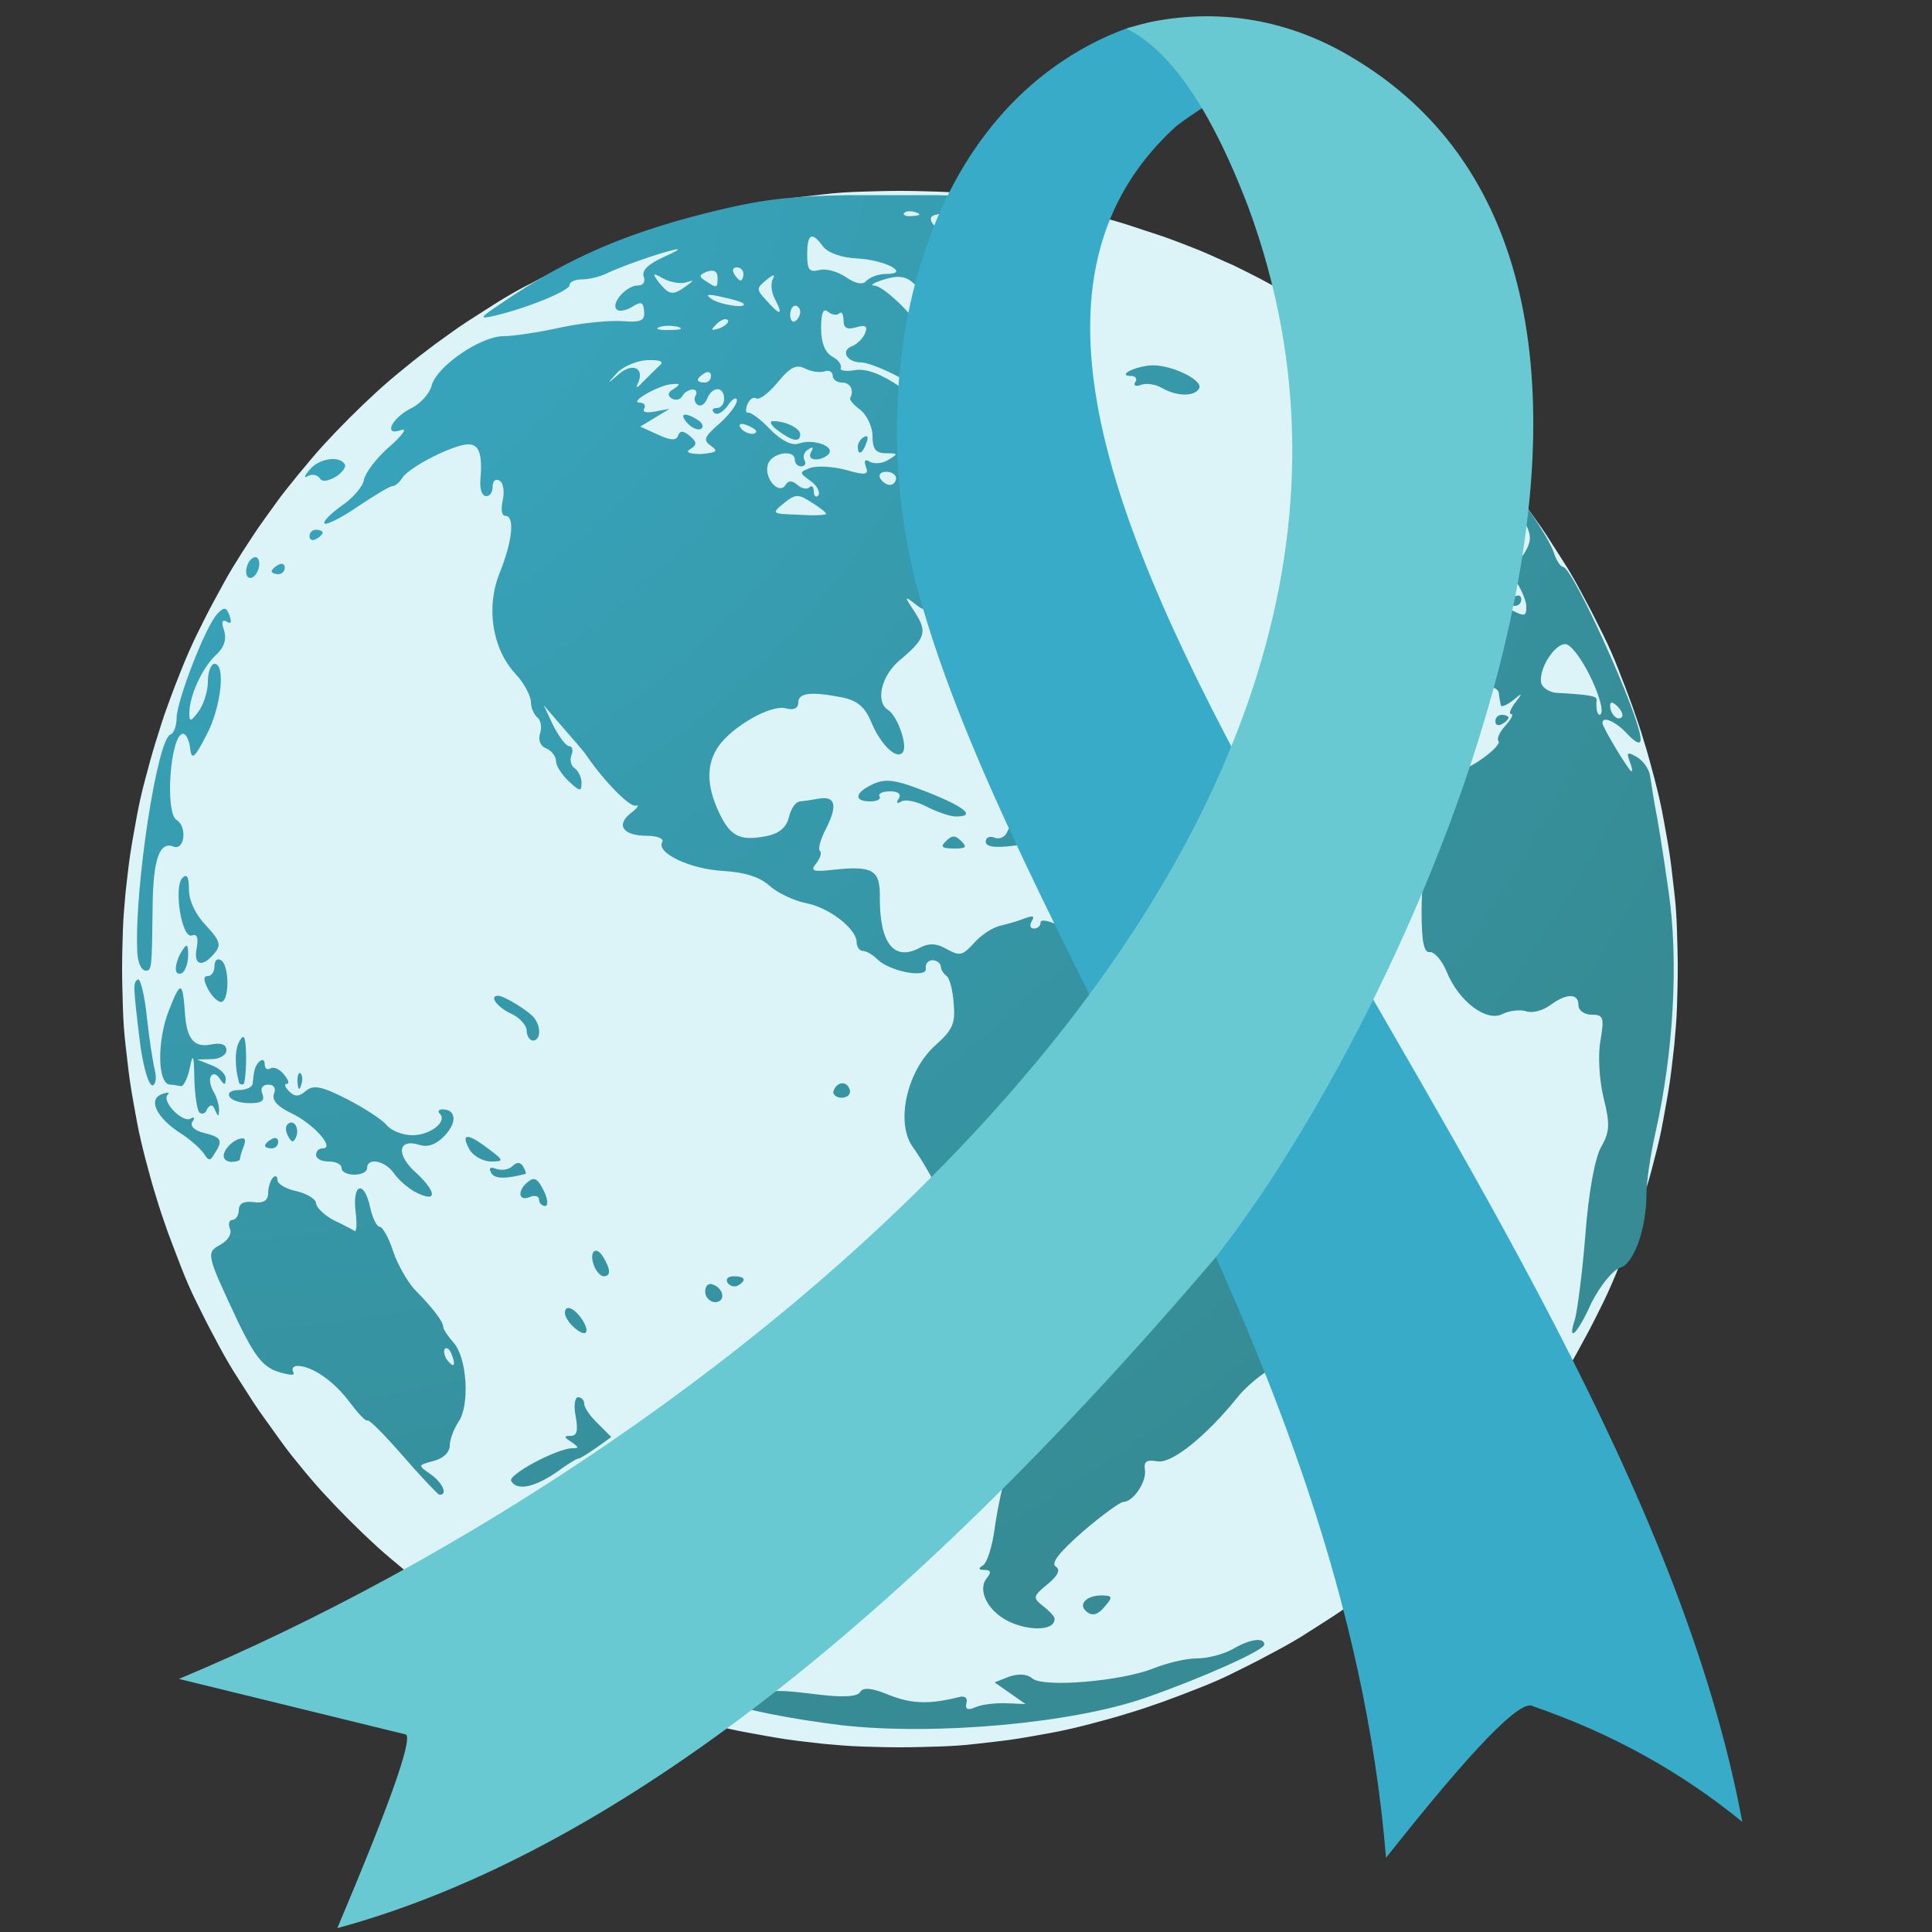 <?xml version="1.0" encoding="utf-8"?>
<!-- Generator: Adobe Illustrator 27.5.0, SVG Export Plug-In . SVG Version: 6.00 Build 0)  -->
<svg version="1.1" id="Layer_1" xmlns="http://www.w3.org/2000/svg" xmlns:xlink="http://www.w3.org/1999/xlink" x="0px" y="0px"
	 viewBox="0 0 500 500" style="enable-background:new 0 0 500 500;" xml:space="preserve">
<rect x="0" y="0" width="500" height="500" fill="#333333" stroke="none"/>
<style type="text/css">
	.st0{clip-path:url(#SVGID_00000183933003002970597580000016466155152640677545_);}
	.st1{fill-rule:evenodd;clip-rule:evenodd;fill:#DCF4F7;}
	.st2{clip-path:url(#SVGID_00000078740949539721659340000014502806196819494552_);}
	.st3{clip-path:url(#SVGID_00000115501694166433073750000017655031277940643505_);}
	.st4{fill:url(#SVGID_00000180365220220245601380000007505184092818091946_);}
	.st5{clip-path:url(#SVGID_00000023247226158470050940000013661217846972251056_);}
	.st6{fill-rule:evenodd;clip-rule:evenodd;fill:#37ABC8;}
	.st7{clip-path:url(#SVGID_00000071540064782715220120000001908948962180343486_);}
	.st8{fill-rule:evenodd;clip-rule:evenodd;fill:#69C9D2;}
</style>
<g>
	<g>
		<defs>
			<rect id="SVGID_1_" x="30.9" y="47.5" width="404" height="406.5"/>
		</defs>
		<clipPath id="SVGID_00000089572723820438429230000009391678938411445135_">
			<use xlink:href="#SVGID_1_"  style="overflow:visible;"/>
		</clipPath>
		<g style="clip-path:url(#SVGID_00000089572723820438429230000009391678938411445135_);">
			<path class="st1" d="M434.2,250.7c0,3.3-0.1,6.7-0.2,9.9c-0.1,3.3-0.4,6.5-0.7,9.9c-0.4,3.3-0.7,6.5-1.2,9.8s-1.1,6.5-1.7,9.8
				c-0.6,3.3-1.3,6.4-2.2,9.7c-0.8,3.3-1.7,6.4-2.7,9.6c-1,3.1-1.9,6.3-3.1,9.4c-1.1,3.1-2.3,6.2-3.5,9.2s-2.5,6-4,9.1
				c-1.5,3-2.9,5.9-4.5,8.8c-1.6,2.9-3.1,5.8-4.8,8.6c-1.7,2.8-3.5,5.6-5.3,8.3c-1.8,2.8-3.8,5.4-5.7,8.1c-1.9,2.7-4,5.2-6,7.9
				c-2.1,2.5-4.2,5.1-6.4,7.5s-4.5,4.8-6.8,7.1s-4.7,4.6-7.1,6.8c-2.4,2.2-5,4.4-7.5,6.4c-2.5,2.1-5.2,4.1-7.7,6
				c-2.7,1.9-5.3,3.9-8.1,5.7s-5.6,3.6-8.3,5.3c-2.8,1.7-5.7,3.3-8.6,4.8c-2.9,1.6-5.8,3-8.8,4.5c-3,1.5-6,2.8-9.1,4
				c-3,1.2-6.2,2.4-9.2,3.5c-3.1,1.1-6.3,2.2-9.4,3.1c-3.1,1-6.3,1.8-9.6,2.7c-3.1,0.8-6.4,1.6-9.7,2.2c-3.3,0.6-6.5,1.2-9.8,1.7
				c-3.3,0.5-6.5,0.8-9.8,1.2c-3.3,0.4-6.5,0.6-9.9,0.7c-3.3,0.1-6.5,0.2-9.9,0.2c-3.3,0-6.5-0.1-9.9-0.2c-3.3-0.1-6.5-0.4-9.9-0.7
				c-3.3-0.4-6.5-0.7-9.8-1.2c-3.3-0.5-6.5-1.1-9.8-1.7c-3.3-0.6-6.4-1.3-9.7-2.2c-3.1-0.8-6.4-1.7-9.6-2.7c-3.1-1-6.3-1.9-9.4-3.1
				c-3.1-1.1-6.2-2.3-9.2-3.5s-6-2.7-9.1-4c-3-1.5-5.9-2.9-8.8-4.5c-2.9-1.6-5.8-3.1-8.6-4.8c-2.8-1.7-5.6-3.5-8.3-5.3
				s-5.4-3.8-8.1-5.7c-2.7-1.9-5.2-4-7.7-6c-2.5-2.1-5.1-4.2-7.5-6.4s-4.8-4.5-7.1-6.8c-2.3-2.3-4.6-4.7-6.8-7.1
				c-2.2-2.4-4.4-5-6.4-7.5c-2.1-2.5-4.1-5.2-6-7.9c-1.9-2.7-3.9-5.3-5.7-8.1c-1.8-2.8-3.6-5.6-5.3-8.3c-1.7-2.8-3.3-5.7-4.8-8.6
				c-1.6-2.9-3-5.8-4.5-8.8c-1.5-3-2.8-6-4-9.1s-2.4-6.2-3.5-9.2c-1.1-3.1-2.2-6.3-3.1-9.4c-1-3.1-1.8-6.3-2.7-9.6
				c-0.8-3.1-1.6-6.4-2.2-9.7c-0.6-3.3-1.2-6.5-1.7-9.8c-0.5-3.3-0.8-6.5-1.2-9.8c-0.4-3.3-0.6-6.5-0.7-9.9
				c-0.1-3.3-0.2-6.7-0.2-9.9s0.1-6.7,0.2-9.9s0.4-6.5,0.7-9.9c0.4-3.3,0.7-6.5,1.2-9.8c0.5-3.3,1.1-6.5,1.7-9.8
				c0.6-3.3,1.3-6.4,2.2-9.7c0.8-3.1,1.7-6.4,2.7-9.6c1-3.1,1.9-6.3,3.1-9.4c1.1-3.1,2.3-6.2,3.5-9.2c1.2-3,2.5-6,4-9.1
				c1.5-3,2.9-5.9,4.5-8.8c1.6-2.9,3.1-5.8,4.8-8.6c1.7-2.8,3.5-5.6,5.3-8.3c1.8-2.8,3.8-5.4,5.7-8.1c1.9-2.7,4-5.2,6-7.7
				c2.1-2.5,4.2-5.1,6.4-7.5s4.5-4.8,6.8-7.1c2.3-2.3,4.7-4.6,7.1-6.8c2.4-2.2,5-4.4,7.5-6.4c2.5-2.1,5.2-4.1,7.7-6
				c2.7-1.9,5.3-3.9,8.1-5.7c2.8-1.8,5.6-3.6,8.3-5.3c2.8-1.7,5.7-3.4,8.6-4.8c2.9-1.6,5.8-3,8.8-4.5s6-2.8,9.1-4
				c3-1.2,6.2-2.4,9.2-3.5c3.1-1.1,6.3-2.2,9.4-3.1c3.1-1,6.3-1.8,9.6-2.7c3.1-0.8,6.4-1.6,9.7-2.2c3.3-0.6,6.5-1.2,9.8-1.7
				c3.3-0.5,6.5-0.8,9.8-1.2c3.3-0.4,6.5-0.6,9.9-0.7c3.3-0.1,6.5-0.2,9.9-0.2c3.3,0,6.5,0.1,9.9,0.2c3.3,0.1,6.5,0.4,9.9,0.7
				c3.3,0.4,6.5,0.7,9.8,1.2c3.3,0.5,6.5,1.1,9.8,1.7c3.3,0.6,6.4,1.3,9.7,2.2c3.1,0.8,6.4,1.7,9.6,2.7c3.1,1,6.3,2.1,9.4,3.1
				c3.1,1.1,6.2,2.3,9.2,3.5c3,1.2,6,2.7,9.1,4c3,1.5,5.9,2.9,8.8,4.5c2.9,1.6,5.8,3.1,8.6,4.8c2.8,1.7,5.6,3.5,8.3,5.3
				c2.8,1.8,5.4,3.8,8.1,5.7c2.7,1.9,5.2,4,7.7,6c2.5,2.1,5.1,4.2,7.5,6.4s4.8,4.5,7.1,6.8s4.6,4.7,6.8,7.1c2.2,2.4,4.4,5,6.4,7.5
				c2.1,2.5,4.1,5.2,6,7.7c1.9,2.7,3.9,5.3,5.7,8.1c1.8,2.8,3.6,5.6,5.3,8.3c1.7,2.8,3.3,5.7,4.8,8.6c1.6,2.9,3,5.8,4.5,8.8
				c1.5,3,2.8,6,4,9.1c1.2,3,2.4,6.2,3.5,9.2c1.1,3.1,2.2,6.3,3.1,9.4c1,3.1,1.8,6.3,2.7,9.6c0.8,3.1,1.6,6.4,2.2,9.7
				c0.6,3.3,1.2,6.5,1.7,9.8c0.5,3.3,0.8,6.5,1.2,9.8c0.4,3.3,0.6,6.5,0.7,9.9C434.1,244,434.2,247.3,434.2,250.7z"/>
		</g>
	</g>
</g>
<g>
	<g>
		<defs>
			<rect id="SVGID_00000115484467970083157750000002071542253071027646_" x="34" y="49" width="400" height="400"/>
		</defs>
		<clipPath id="SVGID_00000027599242741402171850000004393491279231532180_">
			<use xlink:href="#SVGID_00000115484467970083157750000002071542253071027646_"  style="overflow:visible;"/>
		</clipPath>
		<g style="clip-path:url(#SVGID_00000027599242741402171850000004393491279231532180_);">
			<g>
				<g>
					<defs>
						<path id="SVGID_00000170999562115962482130000017539400041833216918_" d="M217.9,446.5c-12.6-1.5-27.3-4.4-28.1-5.6
							c-0.5-0.7,1.6-1.8,4.5-2.3c7-1.3,7.1-1.3,17.9,0c6.2,0.7,9.7,0.5,10.4-0.7c0.8-1.3,3-1.1,7.6,0.8c5.8,2.3,10.4,2.4,18,0.5
							c1.5-0.4,2.3,0.2,1.9,1.6c-0.4,1.6,0.4,1.9,2.4,1c1.6-0.7,5.2-1.1,7.9-1l5,0.2l-8-5.6l3.8-1.5c2.4-0.8,4.6-0.7,6,0.5
							c2.9,2.4,23.2,0.7,31.5-2.7c3.3-1.3,8.2-2.5,11-2.5c2.8,0,7-1.1,9.3-2.4c4.6-2.7,8.2-3.1,8.2-1.2c0,1.5-16.2,8.7-30.5,13.7
							C277.7,446,242,449.2,217.9,446.5L217.9,446.5z M261.9,420c-5.9-2.4-9.2-8.3-6.5-11.6c1.2-1.5,1-2.1-0.6-2.1s-1.7-0.4-0.4-1.2
							c1.1-0.7,2.4-5,3-9.4c0.6-4.6,2.1-11.6,3.3-15.7s2.2-9,2.2-10.8c0-3.5,1.5-14.5,3.1-23.7c1.3-7.4-1.9-13.1-9.8-17.1
							c-3.5-1.8-6.8-4.5-7.3-6c-2.4-7.7-8.1-19.2-12.7-25.6c-4.5-6.3-1.5-19.7,5.9-26.3c4.5-4,5.2-5.7,4.7-10.9
							c-0.2-3.4-1.1-6.5-1.8-7c-0.7-0.5-1.5-1.6-1.5-2.4c-0.1-1-1.1-1.7-2.2-1.7c-1.1,0-1.9,1-1.7,2.1c0.5,2.7-9.4,0.8-12.5-2.3
							c-1.2-1.2-2.9-2.2-3.8-2.2c-0.8,0-1.6-1-1.6-2.2c0-3.5-7-9-13.2-10.2c-3.1-0.6-7.4-2.7-9.4-4.5c-2.4-2.2-6.4-3.5-12-3.8
							c-8.6-0.5-17.4-4.7-15.7-7.5c0.5-0.8-1.2-1.6-4-1.6c-6.2,0-8.1-2.8-4.1-5.9c1.7-1.3,2.3-2.2,1.2-1.9c-1.5,0.4-7.9-6-12.6-12.8
							c-0.6-1-3.4-4.2-6.2-7.4l-5-5.8l2.5,5.3c1.5,2.9,3.3,5.3,4.1,5.3c0.8,0,1.1,1.1,0.6,2.3c-0.5,1.3-0.1,2.8,0.8,3.4
							s1.8,2.3,1.8,3.8c0,2.3-0.4,2.3-3.3-0.4c-1.8-1.7-3.3-4-3.3-5.2c0-1.2-1.1-2.7-2.5-3.3c-1.6-0.6-2.2-2.2-1.6-4
							c0.5-1.6,0.1-3.4-0.7-4c-0.8-0.6-1.7-2.4-1.7-4s-1.8-5-4-7.3c-6-6.5-7.7-17.2-4.1-26.1c3.3-8.2,4-14.8,1.5-14.8
							c-1,0-1.2-1.7-0.7-4c0.5-2.2,0.2-4.5-0.8-5.1c-1-0.6-1.8,0-1.8,1.5c0,1.5-0.7,2.5-1.7,2.5s-1.6-1.7-1.5-3.8
							c0.6-7-0.2-9.6-3.1-9.6c-3.8,0-15.4,5.9-17.1,8.7c-0.7,1.1-1.8,2.1-2.5,2.1s-4.7,2.4-9,5.3c-4.2,2.9-8.1,4.8-8.6,4.4
							c-0.5-0.5,1.5-2.5,4.4-4.6c2.9-1.9,5.6-5.1,5.8-6.8c0.4-1.8,3.3-5.7,6.7-8.6c3.3-2.9,4.6-4.8,2.9-4.2
							c-4.7,1.7-2.5-3.1,2.7-5.7c2.3-1.1,4.7-3.8,5.2-5.8c1.3-5,12.7-12.8,18.6-12.8c2.5,0,9.2-1,14.6-2.2c5.4-1.2,12.6-1.9,16-1.7
							c5,0.4,6-0.1,5.8-2.5c-0.2-2.4-0.7-2.7-3.1-1.2c-1.6,1-3.4,1.3-4,0.7c-1.6-1.6,2.5-6.2,5.4-6.2c1.5,0,2.1-1,1.6-2.3
							c-0.6-1.6,1.2-3.3,5.2-5.1c3.4-1.5,4.6-2.3,2.8-1.9c-4.4,1-14.2,4.5-17.7,6.2c-1.6,0.8-4.4,1.5-6.2,1.5
							c-1.8,0-3.3,0.6-3.3,1.5c0,1.5-11.7,6.2-19.8,8c-3.6,0.8-3.4,0.4,1.7-3c17.9-12.3,33.8-19.1,58.2-24.8
							c12.6-2.9,20.3-3.6,44.9-3.6c29.6,0,51.8,2.7,46.9,5.7c-1.2,0.7-2.8,1-3.6,0.5c-0.7-0.5-9.1-1.1-18.5-1.3
							c-14.4-0.4-16.9-0.1-16.2,1.9c0.5,1.3,1.8,2.1,3,1.6c2.8-1.1,16.2,5.9,24.8,12.9c3.9,3.3,7.7,5.8,8.5,5.8
							c0.7,0,2.3,1.6,3.5,3.4c1.9,3,1.7,3.5-1.1,4.2c-4.2,1.1-5.4,7.9-2.7,15.6c1.2,3.4,1.8,6.5,1.3,7c-1.5,1.5-11.3-4.5-17.7-10.8
							c-3.5-3.5-7.1-5.8-8.1-5.2c-1,0.6-1.3,0.4-0.7-0.6c0.6-1-0.1-2.7-1.5-3.9c-1.5-1.2-2.2-3.1-1.7-4.4c0.5-1.2-0.2-2.2-1.6-2.2
							c-1.3,0-2.9-1.1-3.4-2.5c-0.5-1.3-1.7-2.4-2.7-2.4s-2.9-1.1-4.5-2.4c-1.9-1.8-4-2.1-7.5-1c-2.7,0.8-3.9,1.6-2.7,1.6
							c3.5,0.2,15.4,13.2,14.9,16.3c-0.2,1.6,0,3.6,0.6,4.6c0.6,1,0.4,2.8-0.4,4.1c-1.3,2.1-2.5,1.8-8.6-1.3
							c-3.9-2.1-8.3-3.8-9.8-3.8c-3.8,0-5.4-3.1-2.4-4.2c1.3-0.5,2.9-2.1,3.4-3.4c0.7-1.8,0.1-2.2-2.3-1.5c-2.4,0.7-3.3,0.2-3.3-1.8
							c0-1.6-0.5-2.4-1.1-1.8c-0.6,0.6-1.9,0.4-2.9-0.4c-1.2-1.1-1.8,0.2-1.8,4.2c0,3.8,1,6.3,2.9,7.4c1.6,0.8,2.5,2.2,2.2,2.9
							c-0.4,0.7,1.2,1,3.6,0.6c3-0.5,6.9,1,11.9,4.4c5.7,3.9,7.5,4.5,8,2.7c0.8-3.8,2.3-3,9.4,4.2c3.5,3.6,7.1,6.4,8.1,6
							c1.8-0.6,6.2,3.4,10.2,9.4c2.8,4.2,6.8,6,4.8,2.2c-0.6-1.1,0.5-0.4,2.4,1.8c1.9,2.2,3.4,5.1,3.4,6.7c0,2.3-0.2,2.4-1.6,0.2
							c-1.5-2.2-1.6-2.2-1.7,0c-0.1,1.7-0.4,1.8-1,0.4c-1.3-3.3-8.5-2.5-8.2,0.8c0.1,1.8-1.1,3-3.5,3.4c-2.1,0.2-3.8,1.3-3.8,2.3
							c0,1.1-2.5,1.5-6.7,0.8c-5.4-0.7-6.7-0.4-6.7,1.8c0,1.5-1.5,4.6-3.3,6.9c-1.8,2.3-3.3,5.2-3.3,6.4c0,1.9-0.5,1.9-2.9,0
							c-2.7-2.1-2.7-1.9,0.1,2.3c3.3,5.1,2.7,6.8-4.1,12.5c-4.6,3.9-6.2,10.6-2.9,12.7c2.4,1.5,5.1,9,3.9,10.9
							c-1.5,2.3-5.8-1.8-8.3-7.9c-1.6-3.8-3.6-5.4-7.4-6.2c-8.1-1.6-11.4-1.2-11.4,1.3c0,1.5-1.2,2.1-3.3,1.5
							c-3.8-1-13.8,4.7-17.4,9.9c-3.1,4.6-3.1,10,0.1,16.9c3,6.4,5.4,7.6,12.3,6.3c3.4-0.7,5.2-2.2,5.9-5c0.5-2.2,1.8-4,2.9-4
							c1.1-0.1,3.1-0.4,4.7-0.7c4.4-0.8,5,1.7,2.1,7.5c-1.5,2.8-2.3,5.6-1.7,6c0.5,0.5,0.1,1.9-1,3.3c-1.6,1.9-0.8,2.2,4.4,1.6
							c10.2-1.1,12.2,0,12.1,7c-0.1,11.9,3.6,16.8,10.3,13.2c2.2-1.2,4.2-1.2,6.4,0c4.2,2.3,4.5,2.2,8.1-1.7c1.7-1.8,4.5-3.6,6.3-4
							c1.7-0.4,4.6-1.2,6.3-1.9c2.2-0.8,2.8-0.7,1.9,0.7c-0.6,1.1-0.4,1.9,0.6,1.9s1.7-0.7,1.7-1.6c0-0.8,1.9-0.5,4.5,0.7
							c2.4,1.2,5.2,1.8,6,1.3c0.8-0.6,1.1-0.2,0.6,0.7c-0.6,1,0.6,2.2,2.7,2.7c5.2,1.5,6.5,1.3,5.4-0.5c-0.5-0.8-0.1-2.1,1-2.8
							c1.2-0.7,1.5-0.5,0.7,0.7c-1.1,1.8,1.2,2.5,6.9,2.3c1.1,0,2.1,1.1,2.1,2.7c0,3.8,11.3,12.7,17.7,13.9
							c6.4,1.2,12.1,5.8,12.1,9.7c0,1.6,0.8,3.4,1.8,3.9c1.1,0.7,0.7,2.3-1.2,4.6c-1.6,1.9-1.9,2.7-0.6,1.5c1.9-1.7,4.4-1,12.8,3.8
							c5.8,3.1,11.9,5.8,13.4,5.8c1.6,0,4.2,1.5,5.9,3.1c1.6,1.7,3.9,2.8,5.2,2.3c1.7-0.6,2.3,0.5,2.3,4.1c0,3.5-2.2,7.5-7.4,13.5
							c-4,4.7-7.9,10.9-8.5,13.8c-1.7,7.9-9.1,17.3-15.1,19.2c-2.9,1-5.3,2.9-5.3,4.1c0,1.3-2.1,3.6-4.6,5.2
							c-2.5,1.6-5.9,4.6-7.5,6.7c-8.1,10-16.9,17.1-20.6,16.5c-2.9-0.5-3.6,0-3.3,2.2c0.5,3-3,8.3-5.6,8.3c-0.8,0-5.6,3.5-10.5,7.7
							c-5.9,5.2-8.3,8.1-7,9c1.3,0.8,0.7,2.3-2.1,4.6c-3.8,3.1-3.9,3.5-1.1,5.7c1.6,1.2,2.9,2.7,2.9,3.1
							C273.2,422,266.9,422.1,261.9,420L261.9,420z M255.3,135.9c-1.2-0.5-2.7-0.4-3.1,0.1c-0.6,0.6,0.5,1,2.2,0.8
							C256.3,136.7,256.6,136.4,255.3,135.9z M266.5,128.4c0-0.6-1.1-0.7-2.4-0.2c-1.5,0.6-2.5,0-2.5-1.3c0-1.8-0.2-1.8-1.5,0.1
							c-0.8,1.5-0.7,3.9,0.4,6.3l1.8,4l2.1-3.9C265.5,131.3,266.5,129,266.5,128.4z M213.8,133c0-0.4-1.7-1.7-3.8-3
							c-3.4-2.2-4.1-2.2-7.1,0.2c-3.3,2.7-3.3,2.8,3.8,3C210.5,133.5,213.8,133.3,213.8,133z M209.8,124.5c-3-2.2-3-2.3-0.1-3.4
							c1.7-0.6,5.8-0.4,9.2,0.5c5.2,1.5,6,1.3,5.2-0.8c-0.6-1.6-0.2-2.1,1-1.3c1.1,0.6,3.3,0.5,4.8-0.5c2.7-1.6,2.5-1.7-0.6-1.7
							c-2.7,0-3.5-1.1-3.5-4.5c0-2.4-1.5-5.4-3.1-6.7c-1.7-1.2-2.9-2.7-2.7-3c1.1-2.1,0.1-4.1-2.1-4.1c-1.3,0-2.4-0.8-2.4-1.8
							c0-1-1-1.5-2.1-1.1c-1.1,0.4-3.4,0.1-5-0.7c-2.3-1.2-3.9-0.4-7.1,3.5c-2.3,2.8-4.8,4.7-5.6,4.2c-0.7-0.5-1.7,0.2-2.3,1.6
							c-0.5,1.3-0.4,2.3,0.2,2.1c0.6-0.2,3.3,1.7,5.8,4.4c2.9,2.9,5.6,4.2,7.3,3.6c3.4-1.3,9.1,0.5,7.9,2.5
							c-0.5,0.8-2.1,1.6-3.4,1.6c-1.5,0-1.9-0.8-1.3-1.9c0.7-1.2,0.5-1.5-0.7-0.7c-1.1,0.6-1.5,1.9-1,2.8c0.5,0.8,0.1,1.6-0.8,1.6
							s-1.7-0.7-1.7-1.7c0-2.9-6.2-1.8-7,1.3c-1,3.5,2.9,7.9,4.6,5.2c0.7-1.2,1.7-1.2,3.1,0c1.1,1,2.5,1.2,3.1,0.6s1.1-0.1,1.1,1.1
							s0.6,1.7,1.2,1C212.3,127.4,211.5,125.7,209.8,124.5z M222,115.6c0-0.8,0.7-2.1,1.6-2.5c1-0.6,1.2,0.1,0.6,1.6
							C223.2,117.5,222,118,222,115.6z M201.3,111.4c-1.8-1.3-2.3-2.4-1.3-2.4c3.1-0.1,7.1,1.8,7.1,3.4
							C207.1,114.6,205,114.2,201.3,111.4z M256.6,127.5c0-0.2-1.5-1.1-3.1-2.1c-2.2-1.2-3.6-1.1-4.8,0.4c-1.2,1.6-0.5,2.1,3.1,2.1
							C254.6,127.9,256.6,127.8,256.6,127.5L256.6,127.5z M231.9,123.8c0-1-1.2-1.7-2.5-1.7c-1.5,0-2.1,0.7-1.6,1.7
							c0.6,1,1.7,1.7,2.5,1.7C231.2,125.5,231.9,124.6,231.9,123.8z M237.8,123.8c-0.6-1-1.3-1.7-1.7-1.7c-0.4,0-0.7,0.7-0.7,1.7
							c0,1,0.8,1.7,1.7,1.7C238,125.5,238.2,124.6,237.8,123.8z M184,115.4c-2.1-1.5-1.8-2.3,2.1-5.7c2.5-2.2,4.6-5,4.6-6
							c0-1.1-1.1-0.6-2.3,1.2c-1.3,1.8-2.9,2.7-3.6,1.9c-0.7-0.7-0.4-1.2,0.7-1.2s1.9-1.1,1.9-2.4c0-3.3-3.1-3.3-4.4,0
							c-0.5,1.3-1.6,2.1-2.4,1.6c-0.8-0.5-1.1-1.6-0.6-2.4s0.2-1.6-0.7-1.6s-2.2,0.7-2.7,1.7c-0.6,1-1.8,1.2-2.8,0.6
							c-1.1-0.7-1-1.6,0.5-2.4c1.8-1.2,1.8-1.5-0.2-1.3c-3.1,0-11.5,4.7-8.6,4.8c1.2,0,1.7,0.7,1.2,1.6s0.7,1.1,2.8,0.7l3.8-0.7
							l-3.8,2.3l-3.8,2.3l4.6,2.1c3.3,1.5,4.7,1.6,5.2,0.2c0.5-1.3,1.3-1.3,3,0.1c1.9,1.6,1.9,2.3,0.2,3.4c-1.5,0.8-0.4,1.3,2.8,1.3
							C185.5,117.1,186,116.8,184,115.4z M177.9,109.5c-2.3-2.5-0.7-3,2.7-0.8c1.2,0.7,1.6,1.8,0.8,2.3
							C180.7,111.4,179,110.8,177.9,109.5z M242.6,109.1c-1-1-4.1,1.5-4.1,3.3c0,0.8,1.1,0.6,2.3-0.5
							C242.1,110.7,243,109.5,242.6,109.1z M195.7,111.6c0-0.4-1.2-1.1-2.5-1.6c-1.5-0.6-2.2-0.2-1.6,0.6
							C192.5,112.2,195.7,112.9,195.7,111.6z M170.5,94.8c1.5-1.2,0.6-1.7-2.9-1.6c-2.7,0.1-6.3,1.6-7.9,3.3
							c-2.8,3.1-2.8,3.1,0.6,0.2c3.6-3,6.7-1.3,4.7,2.7c-0.6,1.1,0,1,1.2-0.4C167.6,97.7,169.5,95.7,170.5,94.8z M184,97.3
							c0-1-0.7-1.3-1.7-0.7c-1,0.6-1.7,1.3-1.7,1.7c0,0.4,0.7,0.7,1.7,0.7C183.3,99,184,98.3,184,97.3z M175.5,84.6
							c-1.6-0.4-3.9-0.4-5,0.1c-1.1,0.5,0.2,0.8,2.9,0.7C176.1,85.4,177,85.1,175.5,84.6z M188.3,82.8c-0.5-0.5-1.8,0-2.9,1.1
							c-1.6,1.6-1.5,1.8,1,1C187.9,84.2,188.8,83.3,188.3,82.8z M207.1,80.7c0-0.8-0.6-1.6-1.3-1.6c-0.7,0-1.3,1.1-1.3,2.4
							s0.6,2.1,1.3,1.6C206.5,82.7,207.1,81.6,207.1,80.7z M200.6,77.5c-1-1.8-1.2-4.2-0.6-5.3c0.7-1.3,0.1-1.2-1.6,0.2
							c-2.7,2.2-2.7,2.5-0.1,5.3C201.9,81.8,202.8,81.7,200.6,77.5z M192.3,78.5c-0.4-0.4-2.9-1.1-5.7-1.7c-3.6-0.8-4.2-0.6-2.4,0.6
							C186.3,78.9,193.8,80,192.3,78.5z M177.5,74.1c2.2-1.6,2.2-1.7,0-1c-1.3,0.4-4,0-5.8-1c-2.9-1.6-3-1.5-1.1,1.1
							C173.3,76.4,174.1,76.5,177.5,74.1z M185.7,71.8c0-1.6-1-2.1-2.7-1.5c-2.1,0.8-2.2,1.3-0.4,2.4
							C185.6,74.7,185.7,74.6,185.7,71.8z M229.3,70.9c6.5,0-0.1-3.6-7.3-4c-4.4-0.2-7.7-1.5-9-3.1c-2.9-4-4.1-3.4-4.1,2.1
							c0,4,0.6,4.6,3.1,4c1.8-0.5,4.8,0.4,6.9,1.8c2.4,1.7,4.4,2.1,5.3,1C225.3,71.6,227.5,70.9,229.3,70.9z M192.4,70.9
							c0-1-0.8-1.7-1.7-1.7c-1,0-1.3,0.7-0.7,1.7c0.6,1,1.3,1.7,1.7,1.7C192,72.6,192.4,71.8,192.4,70.9z M237.1,55
							c-1.2-0.5-2.7-0.4-3.1,0.1c-0.5,0.5,0.5,1,2.2,0.8C238.1,55.8,238.5,55.4,237.1,55z M280.9,416.8c-1.8-1.8,0.5-3.9,4.1-3.9
							c2.8,0,3,0.4,1.3,2.4C284.2,418,282.6,418.5,280.9,416.8z M104.1,376.6c-4.6-5.3-8.6-9.3-9-9c-0.4,0.4-2.4-1.8-4.6-4.7
							c-4-5.4-9.6-9.3-13.4-9.4c-1.2,0-1.7,0.6-1.2,1.6c0.6,1-1,0.8-4-0.1c-3.9-1.3-6-4.1-10.2-12.7c-8.3-17.7-8.5-18.1-4.6-20.2
							c1.9-1.1,3-2.8,2.4-4.1c-0.5-1.3-0.2-2.3,0.7-2.3c0.8,0,1.6-1.2,1.6-2.5c0-1.7,1.2-2.4,3.8-2.1c2.5,0.4,3.8-0.4,3.8-2.3
							c0-1.6,0.6-3.3,1.2-4c0.7-0.7,1.2-0.4,1.2,0.6s2.2,2.3,5,2.9c2.7,0.6,5,2.1,5,3.1s2.1,3.1,4.6,4.4c2.5,1.2,5,2.5,5.4,2.8
							c0.5,0.2,0.6-2.2,0.2-5.3c-0.8-7.1,2.3-7.9,3.8-0.8c0.6,2.7,1.7,5,2.5,5c0.7,0,2.3,2.8,3.4,6.2c1.1,3.4,3.6,7.7,5.4,9.8
							c5,5.1,7.6,8.5,7.6,9.9c0,0.6,1.2,2.4,2.7,4.1c3.5,3.9,4.2,16.2,1.3,20.4c-1.2,1.8-2.3,4.6-2.3,6.2c0,1.7-1.7,3.4-4.2,4
							c-4.1,1.1-4.1,1.1-0.8,3.4s4.6,5.6,2.2,5.3C112.9,386.3,108.7,381.9,104.1,376.6z M117,350.8c-0.5-1.5-1.3-2.2-1.8-1.8
							c-0.5,0.5-0.2,1.6,0.2,2.5C117.3,354.2,118.1,353.7,117,350.8z M132.3,383.3c-1-1.6,11.6-8.3,15.7-8.5c1.9,0,1.9-0.2-0.1-1.6
							c-1.9-1.2-2.1-1.6-0.2-1.6c1.7,0,1.9-1.5,1.3-5c-0.6-2.8-0.2-5,0.6-5c0.8,0,1.6,0.7,1.6,1.7s1.6,3.3,3.5,5.1l3.5,3.5l-3.9,2.8
							c-2.2,1.5-4.2,2.8-4.7,2.8s-3.1,1.7-6,3.8C138,385,133.8,385.8,132.3,383.3z M148.1,343.1c-1.1-1.1-1.9-2.5-1.9-3.3
							c0-2.4,2.5-1.3,4.6,1.9C153,345.4,151.3,346.2,148.1,343.1z M407.6,341.4c0.6-2.1,1.9-11.9,2.7-21.9
							c0.8-10.8,2.5-20.1,4.1-22.7c2.2-3.9,2.3-5.9,0.6-12.7c-1.1-4.5-1.5-11.1-0.8-14.8c1-6,0.8-6.7-2.3-6.7
							c-1.9,0-3.4-1.1-3.4-2.5c0-3.1-3.1-3.1-7.4,0.1c-1.8,1.3-4.5,2.1-6.2,1.5c-1.6-0.5-4.4-0.1-6,0.7c-4.1,2.2-11.3-3.1-14.5-10.9
							c-1.2-3-3.3-5.3-4.4-5.1c-1.5,0.2-2.1-2.8-2.1-10.6c0-6,0.6-10.6,1.3-10.2c0.7,0.5,1.1-1.7,1-4.7c-0.2-3,1.1-8.1,2.8-11.3
							c1.7-3.1,3.1-6.9,3.1-8.2c0-1.3,0.7-2.4,1.7-2.3c2.3,0.4,11.1-6.2,10-7.3c-0.5-0.5,0.2-2.3,1.8-4c1.5-1.7,2.2-3,1.5-3
							c-0.7,0-0.2-1.3,1-2.9c2.1-2.7,1.9-2.7-0.6-0.6c-1.6,1.2-3,1.8-3.1,1.2c-0.1-0.6-0.4-1.9-0.5-3.1c-0.1-1.1-1.6-1.8-3.4-1.6
							c-2.8,0.5-2.9-0.1-1.9-5.8c0.7-3.5,1.1-8.1,1.1-10.2c-0.2-6,1.3-7,6.5-4.4c4.5,2.3,4.8,2.3,4.8-0.5c0-1.7-1.8-5.6-4.1-8.6
							c-5-6.7-5-6.8-1.2-5.6c2.7,0.8,2.7,0.7,0.2-1.3c-2.9-2.4-3-2.8-3.4-8.3c-0.1-2.8-0.4-3-1-0.8c-0.4,1.6-1.7,2.9-2.9,2.9
							c-3,0-4.5-6.7-1.7-7.6c1.2-0.5,1.8-1.9,1.3-3.3c-0.6-1.7-0.1-2.1,2.1-1.2c2.3,0.8,2.7,0.5,1.8-1.7c-0.7-1.8-0.5-2.4,0.6-1.8
							c1,0.6,1.3,2.2,0.8,3.5c-0.5,1.3,1,5.7,3.1,9.7c2.2,4,3.8,8.6,3.3,10.2c-0.5,1.7,0,1.3,1.1-0.7c1.6-3,1.2-4.6-1.8-9.6
							c-2.1-3.3-3.4-6.3-3-6.7c1-1,10.6,12.8,12,17.2c0.6,1.9,1.7,3.5,2.3,3.5c2.5,0,20.1,39,20.1,44.6c0,1.5-1.2,1-3.4-1.3
							c-3-3.3-6.5-4.8-6.5-2.9c0,1.1,6.9,12.5,7.5,12.5c0.4,0,0.1-1.2-0.5-2.7c-0.8-2.2-0.5-2.4,1.9-1c1.7,1,3.1,3.1,3.4,4.7
							s0.8,5.3,1.3,8c0.6,2.8,2.2,12.6,3.5,21.9c2.7,18.3,1.3,41.9-3.4,62.8c-1.3,5.7-2.3,12.7-2.3,15.7c0,9.1-3.3,18.1-6.8,19.1
							c-1.8,0.5-5.1,4.5-7.4,9C408.2,345.4,405.5,347.8,407.6,341.4z M418.6,182.8c-1.2-1.2-1.9-1.3-1.9-0.2c0,2.2,1.9,4.1,3,3
							C420.2,185.2,419.7,183.9,418.6,182.8z M414.4,182.8c-1.3-6.3-7-16.1-9.3-16.1c-3,0-7.1,6.9-6.2,10.2c0.4,1.2,2.2,2.3,3.9,2.4
							c8.6,0.5,10.6,0.8,10.4,1.9c-0.2,1.9,0.1,3.8,0.8,3.8C414.5,184.9,414.6,183.9,414.4,182.8z M182.5,334.3
							c0-1.5,0.8-2.3,1.9-1.9c3,1,3.5,4.6,0.6,4.6C183.7,336.9,182.5,335.7,182.5,334.3z M188.3,332c-0.6-1,0.1-1.7,1.6-1.7
							c2.9,0,3.4,1,1.1,2.4C190,333.2,188.9,332.8,188.3,332z M153.7,327.5c-1.3-3.6,0.5-5.3,2.4-2.2c1.9,3.1,2.1,5,0.1,5
							C155.5,330.3,154.3,329.1,153.7,327.5z M139.5,310.4c0-0.8-1.1-1.2-2.4-0.6c-3,1.2-3.3-1.7-0.4-4c1.6-1.3,2.5-0.7,4,2.3
							c1.1,2.2,1.2,4,0.4,4C140.3,312.1,139.5,311.4,139.5,310.4z M107.3,308.4c-1.8-1-4.2-3.1-5.4-4.8c-2.3-3.3-6.9-4.1-6.9-1.3
							c0,1-1.5,1.7-3.3,1.7c-1.8,0-3.3-0.7-3.3-1.7s-1.5-1.7-3.3-1.7c-1.8,0-3.3-0.7-3.3-1.7s0.7-1.7,1.7-1.7c3.3,0-2.3-6.3-7.9-9
							c-3.8-1.8-5.3-3.5-4.7-5.1c0.6-1.5,0-2.4-1.5-2.4c-1.5,0-2.1,1-1.5,2.4c0.7,1.8-0.2,2.4-3.3,2.4c-2.3,0-4.7-0.7-5.2-1.7
							c-0.6-1,0.5-1.7,2.4-1.7c1.8,0,3.5-0.7,3.6-1.7c0.1-1,0.2-2.3,0.4-3.1c0.4-2.4,2.7-4.2,2.7-1.9c0,1.1,0.6,1.6,1.5,1.1
							s2.4,0.2,3.5,1.6c1.1,1.3,1.5,2.4,0.7,2.4c-0.7,0-0.5,0.8,0.6,1.9c1.5,1.5,2.5,1.5,4.4-0.1c1.9-1.6,4-1.2,10.5,2.1
							c4.5,2.3,9.1,5.3,10.3,6.7c1.2,1.5,4.2,2.7,6.7,2.7c4.6,0,9.2-3.5,7.1-5.6c-0.6-0.6-0.2-1.1,0.7-1.1c3.5,0,3.9,3.3,0.6,6.8
							c-2.2,2.3-4.4,3.1-6.5,2.4c-5.8-1.8-6.2,2.7-0.6,7.5C113.3,308.9,113,311.4,107.3,308.4z M127.1,303.5c-0.7-1.2-0.2-1.6,1.3-1
							c1.5,0.5,3.3,0.2,4.2-0.7c1.1-1.1,2.1-1.1,2.8,0.1c0.6,1,0.8,1.8,0.6,1.9C130.7,305.2,127.9,305.1,127.1,303.5z M52.8,298.6
							c-0.8-1.2-3.4-3.6-5.9-5.2c-6.3-4-8.7-8.8-5.1-10.2c1.6-0.6,2.3-0.5,1.6,0.1c-1.7,1.7,3.9,7.4,5.9,6.2c1-0.6,1.2-0.2,0.5,0.8
							c-0.7,1.1,0.5,2.3,3,2.9c4.5,1.1,5,1.9,2.7,5.4C54.4,300.5,54,300.5,52.8,298.6z M58.1,298.2c0.5-1.3,2.1-2.8,3.4-3.3
							c1.8-0.7,2.3-0.2,1.6,1.7c-0.6,1.5-1,2.9-1,3.4c0,0.4-1.1,0.7-2.4,0.7C58.2,300.5,57.5,299.6,58.1,298.2z M121.4,297.3
							c-2.2-4.1-0.4-4.1,5,0c4.1,3.1,4.1,3.3,0.5,3.3C124.9,300.5,122.3,299.1,121.4,297.3z M68.6,296.5c0-0.4,0.7-1.2,1.7-1.7
							c1-0.6,1.7-0.2,1.7,0.7s-0.7,1.7-1.7,1.7S68.6,296.9,68.6,296.5z M74.6,294.1c-0.7-1.2-0.8-2.5-0.2-3.1
							c1.5-1.5,3.1,0.7,2.3,3.1C76,295.8,75.5,295.8,74.6,294.1z M51.6,287.9c-0.6-0.6-1.2-4.6-1.3-8.7c-0.1-6.4-0.4-6.8-1.2-2.7
							c-0.6,2.7-1.6,4.7-2.3,4.6c-0.7-0.1-1.9-0.4-2.7-0.4c-3.4,0-3.5-11.3-0.4-19.2c3.1-7.9,3.6-7.7,4.2,1.2
							c0.5,6.3,2.4,8.5,6.8,7.6c2.5-0.5,3.9,0,3.9,1.5c0,1.2-1.7,2.3-3.8,2.3l-3.8,0.1l3.8,1.5c2.1,0.8,3.8,2.4,3.6,3.6
							c0,1.6-0.4,1.6-1.5-0.1c-0.7-1.2-1.8-1.6-2.3-0.7c-0.5,0.8-0.2,2.5,0.6,3.9c0.8,1.3,1.5,3.5,1.5,4.8c-0.1,1.9-0.2,1.9-1,0.2
							c-0.6-1.6-1.2-1.7-2.1-0.4C53.3,288.2,52.2,288.5,51.6,287.9z M215.7,282.4c0.8-2.5,3.5-2.8,4.2-0.4c0.4,1.1-0.6,2.1-2.1,2.1
							C216.5,284.1,215.4,283.2,215.7,282.4z M77,280c-0.1-1.7,0.4-2.7,0.8-2.2c0.5,0.5,0.6,1.9,0.1,3.1
							C77.5,282.4,77.1,281.9,77,280z M36.3,270.4c-1.9-15.5-1.9-16.2-0.6-16.9c0.6-0.4,1.7,3.9,2.3,9.6c0.6,5.7,1.6,12,2.1,14
							c0.5,2.1,0.1,3.8-0.7,3.8C38.4,280.7,37.1,276.1,36.3,270.4z M61.9,280.3c-1.2-4.2-1.2-8.7,0.1-10.9c1.2-2.1,1.6-1.1,1.7,4.2
							c0,3.9-0.4,7-0.7,7C62.6,280.7,62,280.6,61.9,280.3z M136.3,266.7c0-1.3-1.8-3.4-4.1-4.4c-3.6-1.7-5.7-4.6-3.3-4.6
							c1.6,0,8.2,4.1,9.4,5.8c1.8,2.4,1.6,5.8-0.4,5.8C137,269.2,136.3,268,136.3,266.7z M53.8,255.9c-1.2-2.3-1.2-3.3,0-3.3
							c1,0,1.7-1.2,1.7-2.5c0-1.5,0.7-2.2,1.7-1.6c2.2,1.3,2.2,10.8,0,10.8C56.3,259.3,54.7,257.7,53.8,255.9z M45.5,250.7
							c0-1.2,0.7-3.3,1.6-4.6c1.3-2.1,1.6-1.8,1.6,1.1c0,1.9-0.7,4.1-1.6,4.6C46.3,252.3,45.5,251.9,45.5,250.7z M35.5,245.6
							c-0.6-16.5,5.2-54.3,8.6-55.5c0.8-0.2,1.6-2.2,1.6-4.2c0-4.5,7.6-24.1,10.6-27.1c1.7-1.8,2.3-1.7,3.1,0.5
							c0.6,1.7,0.4,2.3-0.7,1.6c-1.2-0.7-1.5,0-0.7,2.3c0.7,2.3,0,4.4-2.2,6.4c-3.5,3.3-6.8,10.5-6.8,15c0,2.3,0.4,2.2,2.4-0.5
							c1.3-1.8,2.4-5.2,2.4-7.7c0-2.5,0.8-4.6,1.7-4.6c3,0,1.7,11.4-2.1,18.5c-3.1,6-3.8,6.5-4.2,3.4c-0.2-2.1-1.1-3.8-1.8-3.8
							c-3.3,0-4.8,20.4-1.7,22.3c2.8,1.7,2.1,8-0.8,6.9c-3.6-1.5-5.3,3.4-5.4,15.5c-0.2,16.3-0.2,16.6-1.9,16.6
							C36.3,250.9,35.5,248.5,35.5,245.6z M50.9,245.4c0.5-2.7,0.1-3.8-1.2-3.3c-2.7,1-4.8-12.5-2.5-14.9c1.2-1.2,1.7-0.2,1.7,3
							c0,2.9,1.7,6.5,4.4,9.3c3.6,3.9,4,5,2.3,7.1C52.3,250.6,50,249.8,50.9,245.4z M244.8,217.7c1.6-1.6,2.4-1.6,4,0
							c1.6,1.6,1.1,1.9-1.9,1.9C243.7,219.6,243.3,219.1,244.8,217.7z M255.1,217.8c0-1.1,1.1-1.5,2.3-1c1.3,0.5,2.8-0.2,3.3-1.6
							c0.6-1.5,1.8-1.9,3-1.2c1.1,0.7,3.6,1.1,5.7,0.8c1.9-0.2,4,0.4,4.6,1.3c0.6,1-0.2,1.8-1.9,1.8c-1.7,0-6.2,0.5-10,1
							C257.3,219.5,255.1,219.1,255.1,217.8z M277.8,217.7c1.6-1.6,2.4-1.6,4,0c1.6,1.6,1.1,1.9-1.9,1.9
							C276.8,219.6,276.2,219.1,277.8,217.7z M239.7,208.7c-2.5-1.3-5.4-1.9-6.4-1.3c-1.1,0.7-1.5,0.4-0.7-0.7
							c0.7-1.2-0.1-1.9-2.3-1.9c-1.9,0-3.1,0.6-2.7,1.3c0.5,0.7-0.6,1.3-2.4,1.3c-4.4,0-4-2.3,0.8-4.5c3.3-1.5,5.9-1.1,14,2.1
							c9.9,3.9,12.8,6.4,7.1,6.3C245.6,211.2,242.2,210,239.7,208.7z M387,186.7c0-1,0.7-1.7,1.7-1.7s1.7,0.4,1.7,0.7
							c0,0.4-0.7,1.2-1.7,1.7C387.8,187.9,387,187.7,387,186.7z M390.3,156.1c0-0.4,0.7-1.2,1.7-1.7c1-0.6,1.7-0.2,1.7,0.7
							c0,1-0.7,1.7-1.7,1.7S390.3,156.4,390.3,156.1z M63.7,147.9c0-1.3,0.7-2.9,1.7-3.5c1-0.6,1.7,0.1,1.7,1.5
							c0,1.3-0.7,2.9-1.7,3.5C64.4,149.9,63.7,149.3,63.7,147.9z M70.3,147.9c0-0.4,0.7-1.2,1.7-1.7c1-0.6,1.7-0.2,1.7,0.7
							s-0.7,1.7-1.7,1.7C71.1,148.6,70.3,148.2,70.3,147.9z M80.1,138.8c0-1,0.7-1.7,1.7-1.7c1,0,1.7,0.4,1.7,0.7
							c0,0.4-0.7,1.2-1.7,1.7C81,140,80.1,139.8,80.1,138.8z M82.7,123.7c-0.6-0.8-1.9-1.1-3-0.5c-1.1,0.7-1,0,0.4-1.6
							c2.3-2.9,7.6-3.8,9.1-1.5c0.5,0.7-0.6,2.2-2.3,3.3C84.7,124.6,83.3,124.8,82.7,123.7z M300.7,100.4c-1.7-1-4.1-1.3-5.4-0.8
							c-1.3,0.5-2.1,0.2-1.5-0.7c0.6-0.8,0.1-1.6-1-1.6c-3.6,0,0.1-2.2,4.6-2.7c5.1-0.6,14.3,3.8,12.9,6
							C309,102.7,304.5,102.6,300.7,100.4z"/>
					</defs>
					<clipPath id="SVGID_00000149365493295894734350000014380872819498415279_">
						<use xlink:href="#SVGID_00000170999562115962482130000017539400041833216918_"  style="overflow:visible;"/>
					</clipPath>
					<g style="clip-path:url(#SVGID_00000149365493295894734350000014380872819498415279_);">
						
							<radialGradient id="SVGID_00000039125367814540459130000007918719909027453065_" cx="-141.756" cy="583.305" r="346.767" gradientTransform="matrix(1.336 0 0 1.33 230.459 -761.972)" gradientUnits="userSpaceOnUse">
							<stop  offset="0" style="stop-color:#37ABC8"/>
							<stop  offset="1.562500e-02" style="stop-color:#37AAC7"/>
							<stop  offset="2.734380e-02" style="stop-color:#37AAC6"/>
							<stop  offset="3.906250e-02" style="stop-color:#37AAC6"/>
							<stop  offset="5.078120e-02" style="stop-color:#37A9C5"/>
							<stop  offset="6.250000e-02" style="stop-color:#37A9C4"/>
							<stop  offset="7.421880e-02" style="stop-color:#37A9C4"/>
							<stop  offset="8.593750e-02" style="stop-color:#37A8C3"/>
							<stop  offset="9.765621e-02" style="stop-color:#37A8C3"/>
							<stop  offset="0.109" style="stop-color:#37A7C2"/>
							<stop  offset="0.121" style="stop-color:#37A7C1"/>
							<stop  offset="0.133" style="stop-color:#37A7C1"/>
							<stop  offset="0.144" style="stop-color:#37A6C0"/>
							<stop  offset="0.156" style="stop-color:#37A6BF"/>
							<stop  offset="0.168" style="stop-color:#37A6BF"/>
							<stop  offset="0.18" style="stop-color:#37A5BE"/>
							<stop  offset="0.191" style="stop-color:#37A5BE"/>
							<stop  offset="0.203" style="stop-color:#37A4BD"/>
							<stop  offset="0.215" style="stop-color:#37A4BC"/>
							<stop  offset="0.227" style="stop-color:#37A4BC"/>
							<stop  offset="0.238" style="stop-color:#37A3BB"/>
							<stop  offset="0.25" style="stop-color:#37A3BB"/>
							<stop  offset="0.262" style="stop-color:#37A3BA"/>
							<stop  offset="0.27" style="stop-color:#37A2BA"/>
							<stop  offset="0.277" style="stop-color:#37A2B9"/>
							<stop  offset="0.285" style="stop-color:#37A2B9"/>
							<stop  offset="0.293" style="stop-color:#37A2B8"/>
							<stop  offset="0.301" style="stop-color:#37A1B8"/>
							<stop  offset="0.309" style="stop-color:#37A1B8"/>
							<stop  offset="0.316" style="stop-color:#37A1B7"/>
							<stop  offset="0.324" style="stop-color:#37A1B7"/>
							<stop  offset="0.332" style="stop-color:#37A0B6"/>
							<stop  offset="0.34" style="stop-color:#37A0B6"/>
							<stop  offset="0.348" style="stop-color:#37A0B6"/>
							<stop  offset="0.355" style="stop-color:#37A0B5"/>
							<stop  offset="0.363" style="stop-color:#379FB5"/>
							<stop  offset="0.371" style="stop-color:#379FB4"/>
							<stop  offset="0.379" style="stop-color:#379FB4"/>
							<stop  offset="0.395" style="stop-color:#379EB3"/>
							<stop  offset="0.41" style="stop-color:#379EB2"/>
							<stop  offset="0.426" style="stop-color:#379DB1"/>
							<stop  offset="0.441" style="stop-color:#379DB1"/>
							<stop  offset="0.457" style="stop-color:#379CB0"/>
							<stop  offset="0.473" style="stop-color:#379CAF"/>
							<stop  offset="0.488" style="stop-color:#379BAE"/>
							<stop  offset="0.504" style="stop-color:#379BAD"/>
							<stop  offset="0.516" style="stop-color:#379AAD"/>
							<stop  offset="0.527" style="stop-color:#379AAC"/>
							<stop  offset="0.539" style="stop-color:#379AAC"/>
							<stop  offset="0.551" style="stop-color:#3799AB"/>
							<stop  offset="0.562" style="stop-color:#3699AA"/>
							<stop  offset="0.574" style="stop-color:#3698AA"/>
							<stop  offset="0.586" style="stop-color:#3698A9"/>
							<stop  offset="0.598" style="stop-color:#3698A9"/>
							<stop  offset="0.609" style="stop-color:#3697A8"/>
							<stop  offset="0.621" style="stop-color:#3697A7"/>
							<stop  offset="0.633" style="stop-color:#3697A7"/>
							<stop  offset="0.641" style="stop-color:#3696A6"/>
							<stop  offset="0.648" style="stop-color:#3696A6"/>
							<stop  offset="0.656" style="stop-color:#3696A6"/>
							<stop  offset="0.664" style="stop-color:#3696A5"/>
							<stop  offset="0.672" style="stop-color:#3695A5"/>
							<stop  offset="0.68" style="stop-color:#3695A4"/>
							<stop  offset="0.688" style="stop-color:#3695A4"/>
							<stop  offset="0.695" style="stop-color:#3695A3"/>
							<stop  offset="0.711" style="stop-color:#3694A3"/>
							<stop  offset="0.727" style="stop-color:#3694A2"/>
							<stop  offset="0.742" style="stop-color:#3693A1"/>
							<stop  offset="0.758" style="stop-color:#3693A0"/>
							<stop  offset="0.769" style="stop-color:#3692A0"/>
							<stop  offset="0.781" style="stop-color:#36929F"/>
							<stop  offset="0.793" style="stop-color:#36919E"/>
							<stop  offset="0.805" style="stop-color:#36919E"/>
							<stop  offset="0.816" style="stop-color:#36919D"/>
							<stop  offset="0.824" style="stop-color:#36909D"/>
							<stop  offset="0.832" style="stop-color:#36909C"/>
							<stop  offset="0.84" style="stop-color:#36909C"/>
							<stop  offset="0.848" style="stop-color:#36909B"/>
							<stop  offset="0.863" style="stop-color:#368F9B"/>
							<stop  offset="0.879" style="stop-color:#368F9A"/>
							<stop  offset="0.891" style="stop-color:#368E99"/>
							<stop  offset="0.902" style="stop-color:#368E99"/>
							<stop  offset="0.914" style="stop-color:#368E98"/>
							<stop  offset="0.922" style="stop-color:#368D98"/>
							<stop  offset="0.93" style="stop-color:#368D97"/>
							<stop  offset="0.945" style="stop-color:#368D96"/>
							<stop  offset="0.957" style="stop-color:#368C96"/>
							<stop  offset="0.965" style="stop-color:#368C95"/>
							<stop  offset="0.981" style="stop-color:#368B95"/>
							<stop  offset="0.988" style="stop-color:#368B94"/>
							<stop  offset="1" style="stop-color:#368B94"/>
						</radialGradient>
						<path style="fill:url(#SVGID_00000039125367814540459130000007918719909027453065_);" d="M34.4,50.5v398.8h400.5V50.5H34.4z"
							/>
					</g>
				</g>
			</g>
		</g>
	</g>
</g>
<g>
	<g>
		<defs>
			<rect id="SVGID_00000171687862533909146580000004803132390822600078_" x="230.9" y="7.1" width="220.5" height="474.2"/>
		</defs>
		<clipPath id="SVGID_00000060024517408012458080000014164320318310675077_">
			<use xlink:href="#SVGID_00000171687862533909146580000004803132390822600078_"  style="overflow:visible;"/>
		</clipPath>
		<g style="clip-path:url(#SVGID_00000060024517408012458080000014164320318310675077_);">
			<path class="st6" d="M396.8,441.6c20.3,7,38.2,16.9,54.1,29.9C419.4,301.9,216.6,114.4,303.7,33.3c2.3-2.2,9.4-6.5,12.1-8.5
				c-7.5-10.3-16.3-15.7-23.1-17.8c-2.1,0.6-4,1.5-6,2.3c-52.1,23.5-62.9,93.6-49.1,143.7c24.6,90,110.2,194.9,121.1,327.8
				C381,452.6,393.7,439.4,396.8,441.6z"/>
		</g>
	</g>
</g>
<g>
	<g>
		<defs>
			<rect id="SVGID_00000088115182161889074130000005270933030604348602_" x="46.1" y="3.9" width="350.9" height="495.2"/>
		</defs>
		<clipPath id="SVGID_00000004543141499604292180000010033211860663914675_">
			<use xlink:href="#SVGID_00000088115182161889074130000005270933030604348602_"  style="overflow:visible;"/>
		</clipPath>
		<g style="clip-path:url(#SVGID_00000004543141499604292180000010033211860663914675_);">
			<path class="st8" d="M291.5,7.4c2.2-0.7,4.4-1.3,6.7-1.8c18.4-3.6,35.7,0,50.4,8.5c102.6,58.8,17.3,246.1-34,311.3
				C232.2,422.1,156.5,480.2,87.3,499c13.4-31.7,19.4-48.5,17.8-50.1l-58.8-14.4c141.4-59,337.5-215.7,276.8-380.8
				C317.3,38.5,306.8,14.9,291.5,7.4z"/>
		</g>
	</g>
</g>
</svg>
